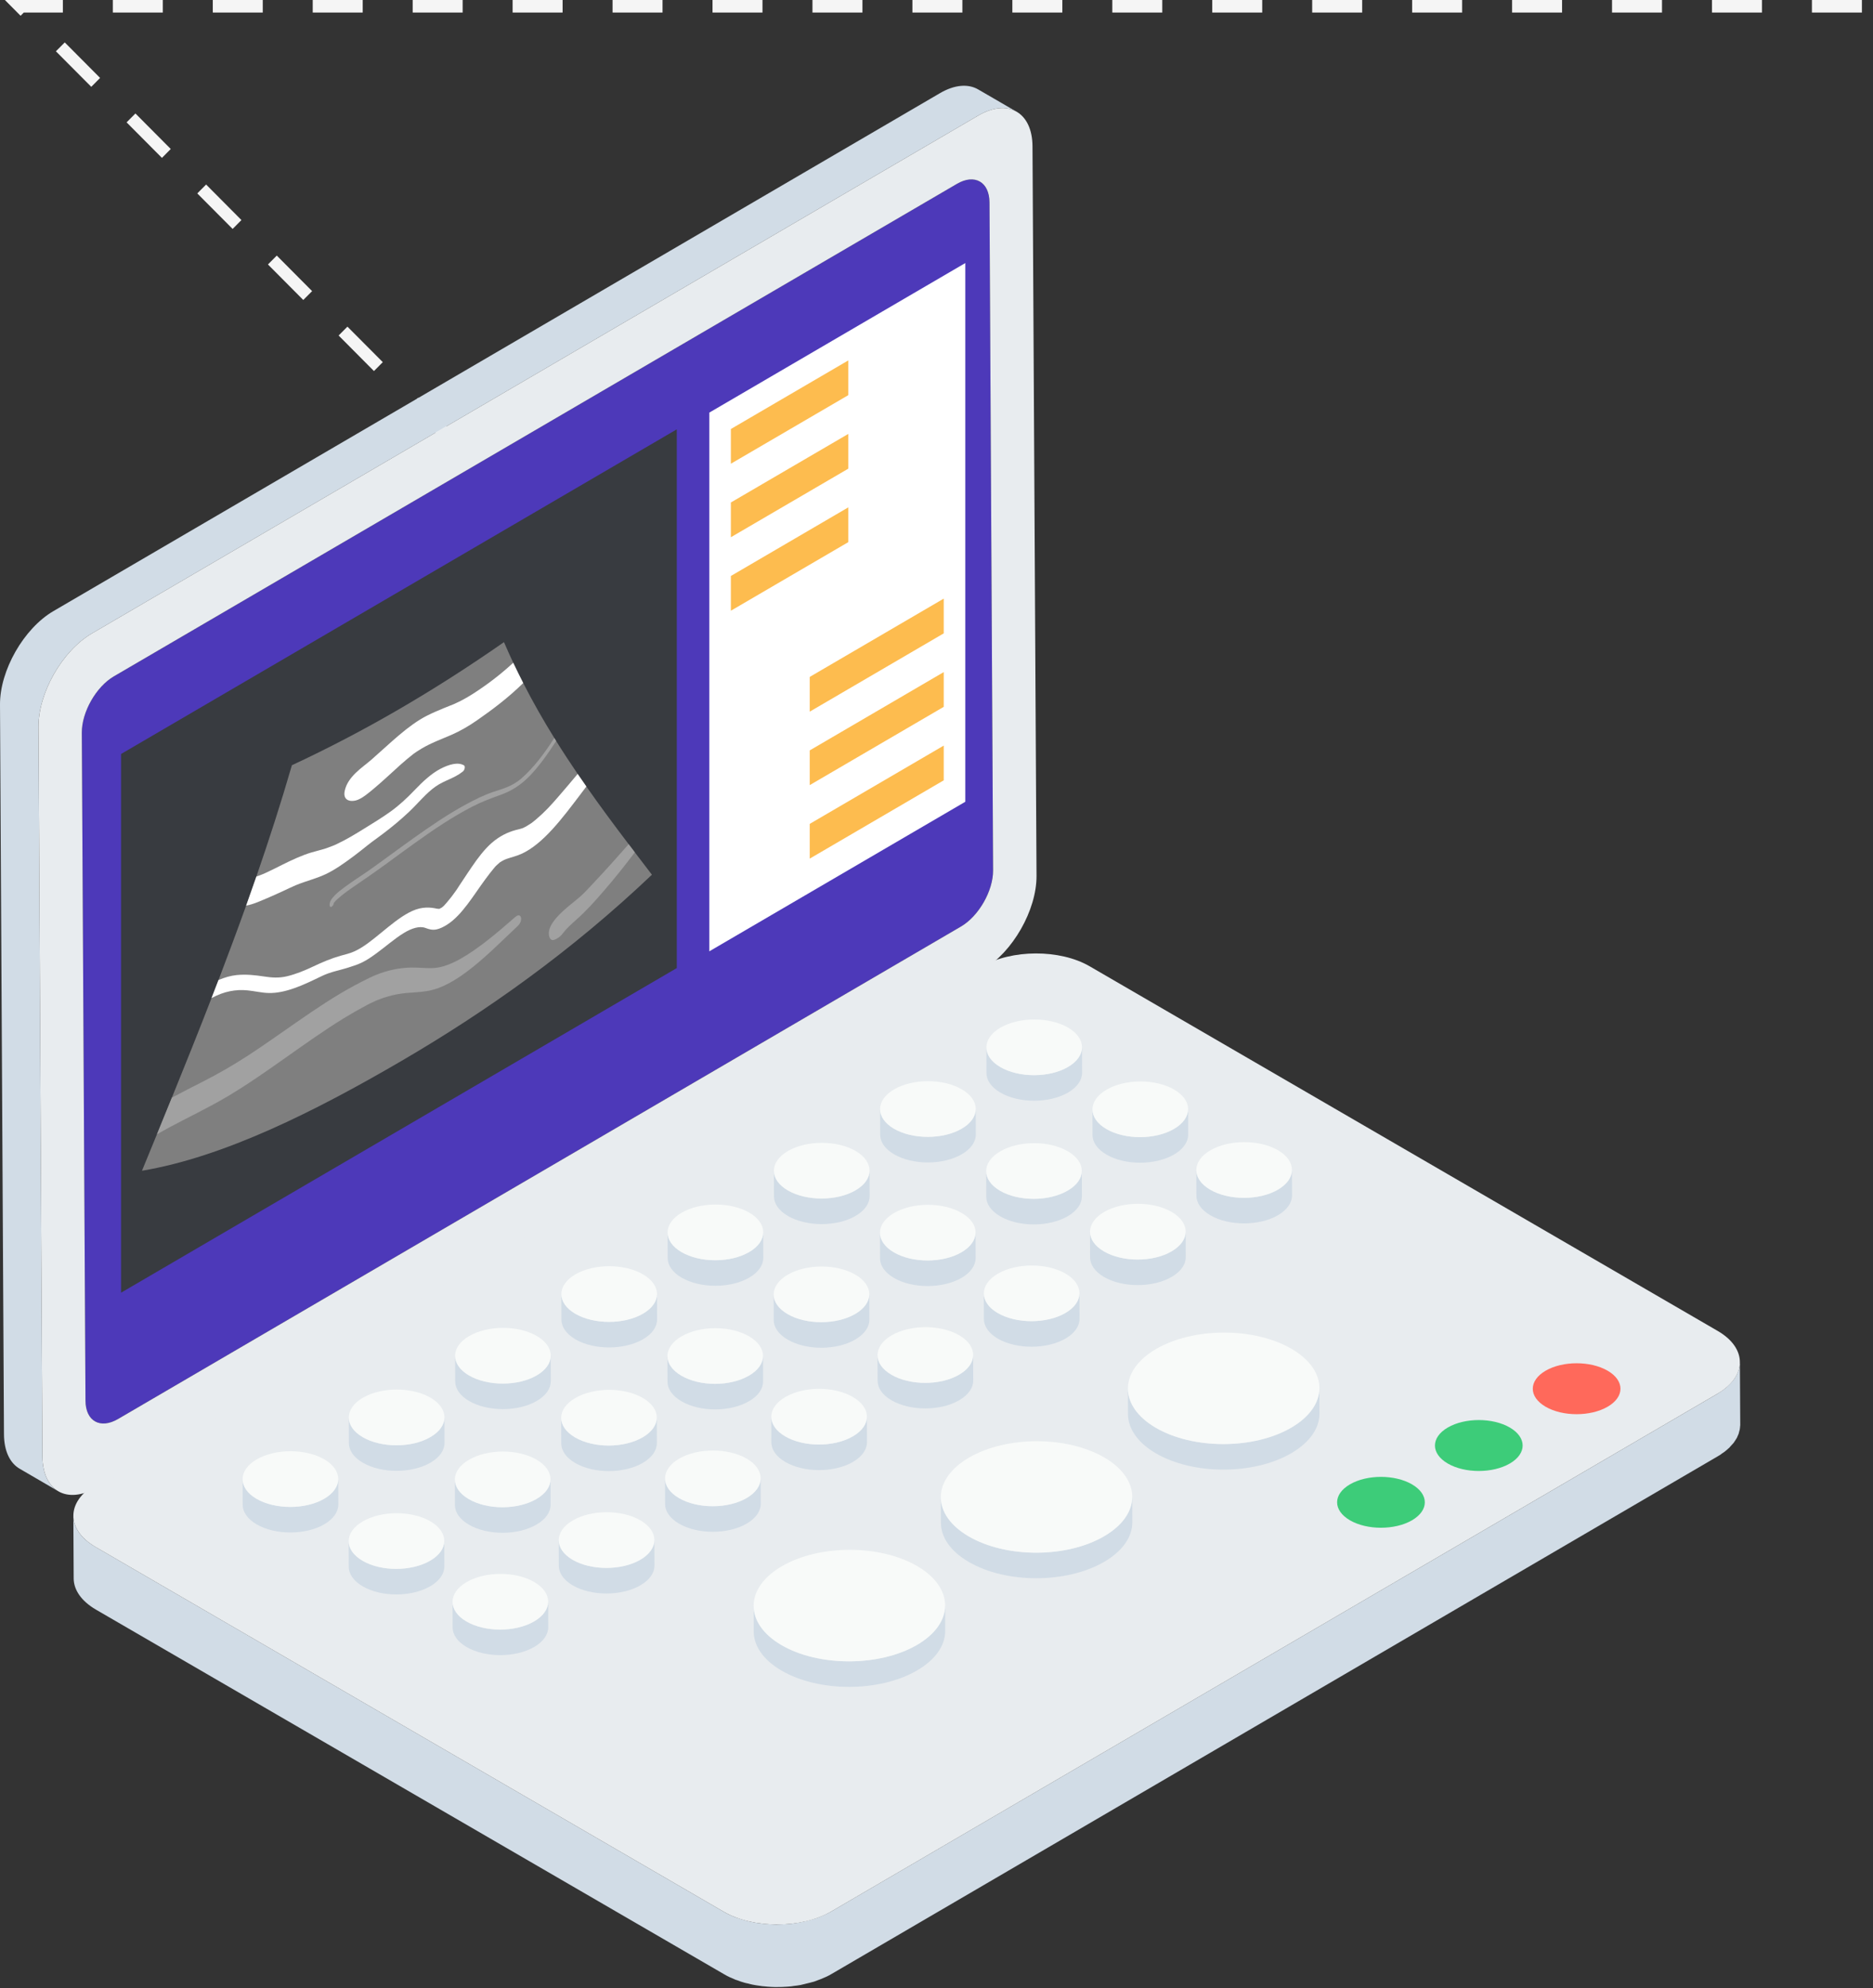 <?xml version="1.0" encoding="UTF-8"?>
<svg width="115px" height="122px" viewBox="0 0 115 122" version="1.1" xmlns="http://www.w3.org/2000/svg" xmlns:xlink="http://www.w3.org/1999/xlink">
    <rect x="0" y="0" width="115" height="122" fill="#333333" stroke="none"/>
    <!-- Generator: Sketch 52.4 (67378) - http://www.bohemiancoding.com/sketch -->
    <title>Group 22</title>
    <desc>Created with Sketch.</desc>
    <g id="Desktop-Website" stroke="none" stroke-width="1" fill="none" fill-rule="evenodd">
        <g id="Business-Solutions" transform="translate(-1267, -142)">
            <g id="Group-22" transform="translate(1267, 142)">
                <path d="M6.928,0.771 L9.996,0.771 L9.996,0 L6.928,0 L6.928,0.771 Z M13.065,0.771 L16.133,0.771 L16.133,0 L13.065,0 L13.065,0.771 Z M19.201,0.771 L22.27,0.771 L22.27,0 L19.201,0 L19.201,0.771 Z M25.338,0.771 L28.406,0.771 L28.406,0 L25.338,0 L25.338,0.771 Z M31.474,0.771 L34.543,0.771 L34.543,0 L31.474,0 L31.474,0.771 Z M37.611,0.771 L40.679,0.771 L40.679,0 L37.611,0 L37.611,0.771 Z M43.748,0.771 L46.816,0.771 L46.816,0 L43.748,0 L43.748,0.771 Z M49.884,0.771 L52.953,0.771 L52.953,0 L49.884,0 L49.884,0.771 Z M56.021,0.771 L59.089,0.771 L59.089,0 L56.021,0 L56.021,0.771 Z M62.157,0.771 L65.226,0.771 L65.226,0 L62.157,0 L62.157,0.771 Z M68.294,0.771 L71.362,0.771 L71.362,0 L68.294,0 L68.294,0.771 Z M74.431,0.771 L77.499,0.771 L77.499,0 L74.431,0 L74.431,0.771 Z M80.567,0.771 L83.636,0.771 L83.636,0 L80.567,0 L80.567,0.771 Z M86.704,0.771 L89.772,0.771 L89.772,0 L86.704,0 L86.704,0.771 Z M92.84,0.771 L95.909,0.771 L95.909,0 L92.84,0 L92.84,0.771 Z M98.977,0.771 L102.045,0.771 L102.045,0 L98.977,0 L98.977,0.771 Z M105.114,0.771 L108.182,0.771 L108.182,0 L105.114,0 L105.114,0.771 Z M111.25,0.771 L114.319,0.771 L114.319,0 L111.25,0 L111.25,0.771 Z M1.264,0.968 L0.301,-5.55111512e-17 L3.86,-5.55111512e-17 L3.86,0.771 L1.46,0.771 L1.264,0.968 Z M5.604,5.328 L3.433,3.148 L3.976,2.602 L6.146,4.782 L5.604,5.328 Z M9.943,9.689 L7.773,7.508 L8.315,6.963 L10.484,9.143 L9.943,9.689 Z M14.283,14.048 L12.113,11.869 L12.655,11.323 L14.824,13.504 L14.283,14.048 Z M18.621,18.408 L16.452,16.228 L16.994,15.684 L19.163,17.864 L18.621,18.408 Z M22.96,22.769 L20.791,20.588 L21.332,20.044 L23.503,22.223 L22.96,22.769 Z M27.3,27.129 L25.131,24.949 L25.674,24.403 L27.843,26.585 L27.3,27.129 Z M31.639,31.49 L29.469,29.31 L30.012,28.764 L32.182,30.944 L31.639,31.49 Z" id="Fill-41" fill="#F5F5F5"></path>
                <path d="M58.756,11.281 C59.844,10.646 60.744,11.161 60.755,12.417 L60.975,53.409 C60.981,54.669 60.094,56.218 59.005,56.855 L7.247,87.076 C6.155,87.714 5.256,87.209 5.248,85.954 L5.024,44.958 C5.018,43.696 5.899,42.142 6.996,41.502 L58.756,11.281 Z" id="Fill-1675" fill="#4D39B9"></path>
                <polygon id="Fill-1677" fill="#383B40" points="7.433 46.268 7.433 79.325 41.554 59.405 41.554 26.346"></polygon>
                <polygon id="Fill-1679" fill="#FFFFFF" points="43.551 25.319 43.551 58.377 59.268 49.2 59.268 16.142"></polygon>
                <polygon id="Fill-1681" fill="#FDBC4F" points="52.086 22.116 44.874 26.326 44.874 28.456 52.086 24.248"></polygon>
                <polygon id="Fill-1683" fill="#FDBC4F" points="52.086 26.626 44.874 30.835 44.874 32.967 52.086 28.758"></polygon>
                <polygon id="Fill-1685" fill="#FDBC4F" points="52.086 31.133 44.874 35.345 44.874 37.477 52.086 33.267"></polygon>
                <polygon id="Fill-1687" fill="#FFFFFF" points="49.716 37.027 49.716 39.159 57.944 34.356 57.944 32.224"></polygon>
                <polygon id="Fill-1689" fill="#FDBC4F" points="49.716 41.538 49.716 43.67 57.944 38.866 57.944 36.734"></polygon>
                <polygon id="Fill-1691" fill="#FDBC4F" points="49.716 46.048 49.716 48.178 57.944 43.375 57.944 41.243"></polygon>
                <polygon id="Fill-1693" fill="#FDBC4F" points="49.716 50.557 49.716 52.689 57.944 47.884 57.944 45.753"></polygon>
                <path d="M106.826,83.579 C106.826,83.628 106.824,83.673 106.813,83.724 C106.809,83.768 106.806,83.815 106.8,83.863 C106.798,83.906 106.781,83.944 106.774,83.99 C106.761,84.034 106.747,84.081 106.734,84.128 C106.723,84.166 106.701,84.2 106.685,84.237 C106.666,84.288 106.646,84.34 106.619,84.387 C106.606,84.424 106.579,84.456 106.559,84.491 C106.53,84.545 106.493,84.599 106.456,84.652 C106.433,84.687 106.404,84.72 106.378,84.749 C106.324,84.817 106.269,84.886 106.203,84.948 C106.172,84.979 106.14,85.013 106.105,85.042 C106.065,85.08 106.026,85.114 105.982,85.153 C105.937,85.188 105.891,85.227 105.841,85.264 C105.796,85.298 105.746,85.332 105.697,85.367 C105.62,85.416 105.545,85.47 105.462,85.52 L51.041,117.295 C50.835,117.415 50.61,117.517 50.383,117.608 C50.318,117.631 50.254,117.659 50.19,117.683 C50.038,117.736 49.887,117.782 49.729,117.822 C49.593,117.856 49.453,117.898 49.312,117.927 C49.116,117.967 48.913,118.004 48.715,118.032 C48.672,118.035 48.635,118.044 48.597,118.047 C48.335,118.073 48.074,118.09 47.805,118.093 C47.762,118.093 47.723,118.098 47.68,118.098 C47.427,118.093 47.167,118.078 46.916,118.053 C46.87,118.047 46.828,118.047 46.784,118.039 C46.537,118.012 46.288,117.972 46.047,117.915 C46.001,117.905 45.951,117.896 45.905,117.882 C45.673,117.825 45.447,117.757 45.234,117.677 C45.207,117.671 45.177,117.663 45.158,117.654 C44.906,117.558 44.664,117.443 44.438,117.313 L5.86,94.925 C4.958,94.401 4.509,93.713 4.504,93.023 C4.512,94.301 4.518,95.58 4.524,96.86 C4.527,97.552 4.981,98.239 5.88,98.767 L44.463,121.15 C44.679,121.278 44.915,121.386 45.159,121.483 C45.167,121.488 45.171,121.488 45.176,121.491 C45.204,121.5 45.231,121.508 45.253,121.513 C45.408,121.573 45.563,121.628 45.722,121.67 C45.79,121.691 45.859,121.701 45.926,121.716 C45.975,121.727 46.02,121.741 46.067,121.753 C46.118,121.765 46.162,121.776 46.208,121.786 C46.365,121.816 46.515,121.843 46.675,121.861 C46.718,121.869 46.764,121.873 46.81,121.881 C46.85,121.884 46.886,121.886 46.925,121.89 C46.992,121.9 47.058,121.906 47.124,121.91 C47.281,121.923 47.433,121.93 47.585,121.934 L47.703,121.934 C47.743,121.934 47.787,121.934 47.83,121.93 C47.907,121.93 47.985,121.934 48.06,121.926 C48.237,121.92 48.405,121.906 48.576,121.89 C48.591,121.886 48.603,121.886 48.622,121.884 C48.655,121.881 48.695,121.873 48.735,121.866 C48.878,121.85 49.022,121.833 49.162,121.807 C49.223,121.796 49.275,121.773 49.333,121.765 C49.473,121.733 49.608,121.701 49.743,121.664 C49.827,121.636 49.912,121.625 49.995,121.597 C50.07,121.573 50.14,121.543 50.217,121.513 C50.28,121.494 50.338,121.471 50.403,121.443 C50.63,121.354 50.855,121.254 51.059,121.13 L105.482,89.357 C105.534,89.323 105.585,89.297 105.637,89.263 C105.666,89.243 105.689,89.22 105.713,89.203 C105.77,89.17 105.819,89.135 105.865,89.101 C105.911,89.064 105.957,89.027 106.006,88.987 C106.045,88.95 106.086,88.917 106.123,88.883 C106.143,88.868 106.161,88.854 106.178,88.837 C106.197,88.82 106.207,88.8 106.224,88.78 C106.287,88.714 106.347,88.649 106.404,88.584 C106.416,88.566 106.436,88.544 106.45,88.532 C106.461,88.517 106.462,88.504 106.474,88.495 C106.517,88.435 106.55,88.386 106.583,88.328 C106.596,88.299 106.616,88.271 106.632,88.248 C106.635,88.241 106.639,88.233 106.646,88.227 C106.666,88.171 106.688,88.119 106.712,88.07 C106.724,88.04 106.74,88.012 106.751,87.983 C106.751,87.977 106.755,87.974 106.755,87.963 C106.772,87.914 106.784,87.863 106.793,87.814 C106.804,87.786 106.813,87.75 106.821,87.718 L106.821,87.698 C106.833,87.652 106.833,87.599 106.838,87.553 C106.841,87.519 106.849,87.484 106.849,87.45 L106.849,87.416 C106.841,86.138 106.833,84.858 106.826,83.579" id="Fill-1695" fill="#D1DCE6"></path>
                <path d="M105.477,81.679 L66.898,59.292 C65.082,58.239 62.11,58.248 60.295,59.308 L5.873,91.086 C4.052,92.148 4.05,93.87 5.86,94.926 L44.438,117.313 C46.25,118.364 49.217,118.359 51.041,117.296 L105.462,85.519 C107.277,84.457 107.282,82.73 105.477,81.679" id="Fill-1697" fill="#E8ECEF"></path>
                <path d="M62.067,6.652 C62.032,6.632 61.981,6.605 61.949,6.585 C61.635,6.402 61.322,6.22 61.006,6.037 C60.688,5.852 60.378,5.67 60.059,5.488 C59.455,5.135 58.62,5.184 57.706,5.721 L3.285,37.497 C1.461,38.559 -0.015,41.143 0,43.246 L0.244,88.012 C0.249,89.057 0.621,89.795 1.221,90.136 C2.007,90.596 2.795,91.053 3.582,91.51 C2.983,91.164 2.613,90.428 2.605,89.379 L2.363,44.615 C2.347,42.515 3.826,39.931 5.647,38.868 L60.065,7.089 C60.981,6.558 61.817,6.505 62.422,6.858 C62.302,6.789 62.187,6.721 62.067,6.652" id="Fill-1699" fill="#D1DCE6"></path>
                <path d="M60.975,53.41 L60.754,12.417 C60.745,11.161 59.844,10.646 58.757,11.281 L6.994,41.502 C5.899,42.141 5.017,43.696 5.023,44.959 L5.249,85.954 C5.256,87.209 6.155,87.714 7.248,87.076 L59.005,56.855 C60.094,56.218 60.981,54.668 60.975,53.41 Z M60.065,7.09 C61.882,6.031 63.384,6.875 63.394,8.981 L63.641,53.749 C63.651,55.848 62.173,58.438 60.354,59.5 L5.933,91.279 C4.11,92.341 2.621,91.485 2.605,89.379 L2.363,44.615 C2.348,42.515 3.826,39.932 5.647,38.868 L60.065,7.09 Z" id="Fill-1701" fill="#E8ECEF"></path>
                <path d="M8.717,71.842 C9.023,71.096 9.329,70.349 9.637,69.602 C9.944,68.853 10.249,68.104 10.553,67.355 C11.381,65.317 12.199,63.282 12.986,61.249 C13.129,60.88 13.273,60.509 13.416,60.14 C13.997,58.617 14.566,57.094 15.112,55.571 C15.326,54.979 15.533,54.384 15.74,53.79 C16.527,51.517 17.26,49.24 17.923,46.957 C22.286,44.928 26.583,42.444 30.943,39.404 C31.129,39.831 31.319,40.255 31.512,40.671 C31.713,41.094 31.914,41.507 32.125,41.914 C32.721,43.086 33.363,44.203 34.033,45.285 C34.07,45.349 34.108,45.41 34.147,45.47 C34.575,46.158 35.018,46.829 35.468,47.493 C35.645,47.75 35.822,48.006 36.001,48.262 C36.844,49.468 37.714,50.639 38.599,51.803 C38.725,51.968 38.85,52.136 38.978,52.303 C39.327,52.759 39.679,53.217 40.027,53.676 C35.066,58.387 29.862,62.063 24.649,65.104 C19.319,68.213 13.744,70.999 8.717,71.842" id="Fill-1703" fill="#7F7F7F"></path>
                <path d="M21.138,54.456 C21.626,54.091 22.117,53.781 22.608,53.445 C22.635,53.425 22.66,53.406 22.663,53.405 L22.663,53.406 L22.665,53.405 C22.77,53.323 22.881,53.25 22.987,53.175 C23.243,52.991 23.496,52.805 23.752,52.62 C24.294,52.227 24.831,51.832 25.372,51.447 C26.428,50.694 27.493,49.97 28.554,49.392 C29.125,49.082 29.705,48.791 30.265,48.601 C30.832,48.413 31.454,48.262 32.031,47.752 C32.795,47.081 33.442,46.21 34.033,45.287 C34.071,45.35 34.108,45.41 34.146,45.47 C33.945,45.788 33.735,46.099 33.519,46.398 C33.126,46.945 32.693,47.483 32.227,47.896 C31.73,48.337 31.25,48.587 30.751,48.771 C30.159,48.982 29.579,49.198 28.975,49.509 C28.39,49.811 27.801,50.159 27.215,50.537 C26.03,51.302 24.857,52.176 23.682,53.033 C23.047,53.499 22.415,53.93 21.776,54.368 C21.477,54.573 21.175,54.783 20.885,55.029 C20.781,55.12 20.663,55.213 20.567,55.324 C20.547,55.347 20.491,55.415 20.491,55.415 C20.491,55.416 20.489,55.419 20.489,55.419 C20.498,55.567 20.288,55.746 20.25,55.604 C20.135,55.183 20.851,54.67 21.138,54.456" id="Fill-1705" fill="#A1A1A1"></path>
                <path d="M21.164,48.536 C21.349,47.647 22.25,47.098 22.802,46.619 C23.934,45.632 25.046,44.505 26.231,43.909 C26.565,43.742 26.895,43.602 27.223,43.466 C27.355,43.414 27.483,43.363 27.612,43.309 C27.674,43.286 27.739,43.26 27.803,43.233 C27.819,43.229 27.877,43.203 27.911,43.189 C28.411,42.967 28.897,42.68 29.4,42.338 C29.534,42.245 29.667,42.154 29.801,42.059 C29.861,42.017 29.919,41.974 29.977,41.932 C29.994,41.922 30.045,41.883 30.075,41.86 C30.295,41.696 30.513,41.528 30.729,41.351 C30.994,41.134 31.255,40.91 31.513,40.671 C31.714,41.094 31.915,41.507 32.125,41.914 C31.214,42.808 30.244,43.539 29.288,44.202 C28.761,44.568 28.25,44.861 27.725,45.09 C27.424,45.219 27.127,45.342 26.825,45.469 C26.82,45.472 26.713,45.515 26.693,45.527 C26.627,45.557 26.562,45.586 26.498,45.615 C26.364,45.678 26.231,45.743 26.1,45.814 C25.942,45.902 25.786,45.991 25.628,46.096 C25.559,46.139 25.49,46.187 25.422,46.236 C25.419,46.238 25.415,46.241 25.413,46.244 C25.402,46.252 25.392,46.258 25.376,46.27 C25.114,46.474 24.856,46.694 24.6,46.919 C24.054,47.407 23.517,47.921 22.969,48.379 C22.615,48.675 22.198,49.033 21.84,49.121 C21.486,49.209 21.045,49.11 21.164,48.536" id="Fill-1707" fill="#FFFFFF"></path>
                <path d="M16.554,55.05 C16.83,54.933 17.104,54.804 17.38,54.679 C17.519,54.616 17.655,54.553 17.793,54.486 C17.862,54.454 17.93,54.425 17.999,54.392 C18.019,54.383 18.183,54.312 18.194,54.307 C18.797,54.059 19.37,53.933 19.979,53.651 C20.55,53.384 21.131,52.974 21.699,52.55 C21.989,52.333 22.278,52.104 22.566,51.872 C22.868,51.63 23.18,51.417 23.488,51.183 C24.039,50.768 24.594,50.312 25.125,49.809 C25.668,49.296 26.174,48.658 26.75,48.261 C27.311,47.871 27.854,47.785 28.411,47.35 C28.545,47.247 28.575,47.016 28.488,46.966 C28.113,46.743 27.552,46.912 27.03,47.184 C26.489,47.47 25.963,47.953 25.464,48.477 C24.996,48.97 24.491,49.433 23.988,49.795 C23.448,50.181 22.903,50.514 22.359,50.848 C21.808,51.192 21.253,51.525 20.7,51.785 C20.647,51.81 20.595,51.833 20.542,51.858 C20.547,51.858 20.549,51.856 20.549,51.856 C20.542,51.858 20.424,51.906 20.421,51.907 C20.288,51.958 20.157,52.007 20.025,52.055 C19.725,52.155 19.433,52.217 19.137,52.306 C18.542,52.482 17.922,52.77 17.308,53.077 C17.034,53.216 16.761,53.353 16.483,53.484 C16.414,53.518 16.346,53.547 16.277,53.58 C16.276,53.581 16.156,53.632 16.144,53.638 C16.009,53.692 15.875,53.745 15.74,53.791 C15.533,54.383 15.325,54.978 15.113,55.572 C15.566,55.494 16.078,55.252 16.554,55.05" id="Fill-1709" fill="#FFFFFF"></path>
                <path d="M12.986,61.248 C13.129,60.88 13.273,60.51 13.414,60.14 C13.793,59.978 14.169,59.872 14.521,59.835 C15.117,59.775 15.667,59.839 16.211,59.921 C16.673,59.992 17.127,60.031 17.653,59.901 C18.166,59.775 18.693,59.563 19.223,59.312 C19.804,59.036 20.36,58.803 20.926,58.645 C21.2,58.566 21.486,58.507 21.769,58.376 C22.042,58.252 22.309,58.082 22.581,57.885 C23.687,57.078 24.842,55.857 25.947,55.713 C26.212,55.677 26.459,55.688 26.696,55.734 C26.781,55.753 26.87,55.774 26.966,55.773 C26.987,55.763 27.018,55.753 27.056,55.736 C26.961,55.774 27.088,55.713 27.111,55.7 C27.127,55.691 27.144,55.68 27.157,55.668 C27.165,55.665 27.173,55.657 27.182,55.648 C27.209,55.625 27.237,55.602 27.262,55.575 C27.28,55.555 27.331,55.5 27.34,55.487 C27.384,55.437 27.427,55.389 27.469,55.34 C27.653,55.125 27.825,54.9 27.989,54.664 C28.009,54.635 28.029,54.606 28.047,54.581 C28.052,54.57 28.059,54.563 28.067,54.55 C28.107,54.49 28.148,54.425 28.188,54.364 C28.268,54.242 28.349,54.122 28.429,54.001 C28.61,53.729 28.788,53.456 28.974,53.187 C29.337,52.654 29.753,52.104 30.207,51.711 C30.689,51.297 31.172,51.071 31.646,50.94 C31.786,50.901 31.922,50.877 32.064,50.826 C32.088,50.816 32.105,50.81 32.116,50.809 C32.12,50.807 32.125,50.806 32.13,50.801 C32.189,50.775 32.251,50.742 32.311,50.709 C32.413,50.65 32.516,50.585 32.622,50.514 C32.637,50.5 32.731,50.433 32.739,50.425 C32.801,50.374 32.861,50.328 32.921,50.275 C33.473,49.805 33.805,49.438 34.302,48.865 C34.693,48.413 35.081,47.955 35.468,47.493 C35.646,47.75 35.822,48.006 36.002,48.262 C35.876,48.432 35.752,48.598 35.623,48.766 C34.547,50.183 33.346,51.802 32.007,52.4 C31.706,52.537 31.424,52.595 31.128,52.699 C31.092,52.713 31.056,52.725 31.02,52.74 C30.999,52.747 30.974,52.759 30.962,52.765 C30.872,52.81 30.783,52.859 30.692,52.919 C30.689,52.922 30.684,52.925 30.68,52.928 C30.674,52.932 30.666,52.941 30.657,52.95 C30.611,52.986 30.569,53.024 30.526,53.066 C30.499,53.09 30.47,53.118 30.445,53.141 C30.419,53.17 30.387,53.207 30.373,53.22 C30.173,53.456 29.982,53.709 29.795,53.961 C29.075,54.933 28.375,56.149 27.464,56.733 C27.24,56.875 27.018,56.987 26.804,57.032 C26.536,57.088 26.332,57.021 26.117,56.941 C25.757,56.807 25.272,56.964 24.805,57.246 C24.235,57.593 23.682,58.084 23.119,58.495 C22.831,58.705 22.538,58.91 22.243,59.053 C21.957,59.195 21.683,59.278 21.403,59.368 C20.855,59.546 20.309,59.627 19.749,59.9 C19.195,60.166 18.64,60.438 18.094,60.63 C17.546,60.826 17.006,60.946 16.507,60.935 C16.049,60.925 15.627,60.812 15.179,60.771 C14.49,60.707 13.77,60.821 12.986,61.248" id="Fill-1711" fill="#FFFFFF"></path>
                <path d="M9.637,69.602 C9.943,68.853 10.249,68.104 10.554,67.355 C11.183,67.017 11.812,66.703 12.443,66.38 C13.408,65.889 14.368,65.338 15.333,64.705 C16.287,64.077 17.243,63.4 18.196,62.738 C19.38,61.914 20.567,61.117 21.756,60.481 C22.368,60.154 22.978,59.832 23.576,59.648 C24.156,59.469 24.72,59.383 25.257,59.374 C25.744,59.366 26.205,59.434 26.702,59.397 C26.765,59.392 26.945,59.366 27.055,59.34 C27.181,59.309 27.312,59.272 27.44,59.224 C27.695,59.133 27.951,59.016 28.209,58.874 C29.383,58.219 30.513,57.25 31.645,56.264 C32.003,55.953 32.144,56.483 31.796,56.813 C30.007,58.504 28.091,60.518 26.221,60.815 C25.794,60.885 25.386,60.898 24.969,60.934 L24.967,60.934 C24.952,60.935 24.852,60.945 24.848,60.946 C24.806,60.951 24.762,60.955 24.72,60.962 C24.614,60.974 24.507,60.991 24.401,61.009 C24.185,61.051 23.97,61.099 23.749,61.167 C23.545,61.228 23.338,61.299 23.131,61.387 C23.116,61.395 23.004,61.444 22.997,61.447 C22.953,61.467 22.909,61.486 22.864,61.509 C22.752,61.561 22.638,61.614 22.523,61.677 C22.059,61.925 21.585,62.193 21.118,62.479 C18.725,63.948 16.361,65.864 13.964,67.284 C12.76,67.999 11.556,68.557 10.351,69.206 C10.114,69.336 9.873,69.467 9.637,69.602" id="Fill-1713" fill="#A1A1A1"></path>
                <path d="M35.028,55.511 C35.246,55.331 35.468,55.158 35.684,54.966 C35.965,54.708 36.241,54.398 36.511,54.11 C37.214,53.361 37.91,52.59 38.598,51.804 C38.724,51.969 38.849,52.137 38.977,52.303 C38.343,53.15 37.685,53.967 36.996,54.759 C36.485,55.346 35.993,55.894 35.444,56.382 C35.226,56.578 35.005,56.774 34.795,56.994 C34.779,57.013 34.693,57.105 34.681,57.121 C34.632,57.178 34.586,57.235 34.541,57.295 C34.388,57.495 34.204,57.608 34.037,57.669 C33.822,57.748 33.727,57.56 33.702,57.355 C33.621,56.669 34.58,55.883 35.028,55.511" id="Fill-1715" fill="#A1A1A1"></path>
                <path d="M86.693,91.085 C85.641,90.475 83.938,90.475 82.887,91.085 C81.834,91.695 81.834,92.682 82.887,93.293 C83.936,93.901 85.641,93.901 86.693,93.293 C87.745,92.682 87.745,91.695 86.693,91.085" id="Fill-1717" fill="#3DCC79"></path>
                <path d="M92.699,87.598 C91.647,86.988 89.944,86.988 88.893,87.598 C87.841,88.209 87.841,89.199 88.893,89.809 C89.944,90.418 91.647,90.418 92.699,89.809 C93.752,89.199 93.752,88.209 92.699,87.598" id="Fill-1719" fill="#3DCC79"></path>
                <path d="M98.707,84.113 C97.653,83.503 95.95,83.503 94.899,84.113 C93.848,84.725 93.848,85.714 94.899,86.324 C95.95,86.933 97.653,86.933 98.705,86.324 C99.758,85.714 99.758,84.724 98.707,84.113" id="Fill-1721" fill="#FF695B"></path>
                <path d="M60.565,64.276 L60.568,65.847 C60.569,66.28 60.851,66.715 61.421,67.046 C62.56,67.712 64.426,67.712 65.575,67.046 C66.152,66.71 66.439,66.269 66.439,65.828 L66.434,64.261 C66.437,64.7 66.149,65.142 65.569,65.477 C64.42,66.144 62.557,66.144 61.416,65.477 C60.848,65.147 60.565,64.711 60.565,64.276" id="Fill-1724" fill="#D1DCE6"></path>
                <path d="M61.427,63.06 C60.281,63.727 60.275,64.812 61.415,65.477 C62.557,66.144 64.419,66.144 65.568,65.477 C66.717,64.812 66.723,63.727 65.582,63.06 C64.442,62.394 62.578,62.394 61.427,63.06" id="Fill-1727" fill="#F8FAF9"></path>
                <path d="M54.037,68.065 L54.041,69.633 C54.043,70.066 54.325,70.499 54.893,70.832 C56.034,71.5 57.898,71.5 59.049,70.832 C59.627,70.495 59.917,70.055 59.914,69.614 L59.91,68.047 C59.913,68.484 59.624,68.927 59.043,69.264 C57.894,69.93 56.031,69.93 54.89,69.264 C54.324,68.933 54.038,68.498 54.037,68.065" id="Fill-1729" fill="#D1DCE6"></path>
                <path d="M54.901,66.847 C53.752,67.513 53.748,68.599 54.889,69.264 C56.03,69.93 57.893,69.93 59.042,69.264 C60.199,68.594 60.197,67.513 59.056,66.847 C57.914,66.18 56.058,66.175 54.901,66.847" id="Fill-1732" fill="#F8FAF9"></path>
                <path d="M47.517,71.845 L47.521,73.415 C47.521,73.849 47.805,74.283 48.374,74.616 C49.514,75.282 51.378,75.282 52.529,74.616 C53.106,74.28 53.393,73.839 53.393,73.398 L53.388,71.83 C53.389,72.269 53.101,72.712 52.523,73.046 C51.374,73.712 49.511,73.712 48.368,73.045 C47.801,72.715 47.517,72.282 47.517,71.845" id="Fill-1734" fill="#D1DCE6"></path>
                <path d="M48.381,70.63 C47.234,71.295 47.228,72.382 48.367,73.045 C49.51,73.712 51.373,73.712 52.522,73.046 C53.671,72.382 53.679,71.295 52.536,70.63 C51.396,69.963 49.53,69.963 48.381,70.63" id="Fill-1737" fill="#F8FAF9"></path>
                <path d="M40.991,75.633 L40.995,77.201 C40.997,77.636 41.277,78.069 41.847,78.4 C42.988,79.068 44.852,79.068 46.001,78.4 C46.578,78.066 46.868,77.625 46.865,77.184 L46.86,75.616 C46.862,76.057 46.575,76.499 45.997,76.832 C44.846,77.501 42.983,77.501 41.842,76.832 C41.276,76.501 40.991,76.068 40.991,75.633" id="Fill-1739" fill="#D1DCE6"></path>
                <path d="M41.855,74.415 C40.708,75.081 40.701,76.168 41.841,76.832 C42.983,77.501 44.845,77.501 45.996,76.832 C47.145,76.168 47.151,75.081 46.01,74.415 C44.87,73.749 43.004,73.749 41.855,74.415" id="Fill-1742" fill="#F8FAF9"></path>
                <path d="M34.466,79.415 L34.471,80.984 C34.472,81.419 34.758,81.852 35.327,82.185 C36.467,82.851 38.326,82.852 39.481,82.183 C40.058,81.849 40.345,81.41 40.342,80.972 L40.339,79.402 C40.339,79.842 40.053,80.281 39.477,80.614 C38.321,81.286 36.463,81.282 35.322,80.617 C34.753,80.284 34.468,79.851 34.466,79.415" id="Fill-1744" fill="#D1DCE6"></path>
                <path d="M35.335,78.197 C34.18,78.869 34.18,79.951 35.321,80.617 C36.463,81.282 38.32,81.286 39.476,80.614 C40.625,79.95 40.625,78.869 39.483,78.202 C38.342,77.534 36.484,77.531 35.335,78.197" id="Fill-1747" fill="#F8FAF9"></path>
                <path d="M27.943,83.203 L27.948,84.77 C27.949,85.205 28.231,85.64 28.801,85.97 C29.942,86.637 31.806,86.637 32.952,85.97 C33.532,85.635 33.82,85.193 33.819,84.752 L33.814,83.186 C33.817,83.625 33.527,84.069 32.95,84.402 C31.8,85.069 29.937,85.069 28.794,84.402 C28.228,84.07 27.944,83.637 27.943,83.203" id="Fill-1749" fill="#D1DCE6"></path>
                <path d="M28.807,81.985 C27.658,82.652 27.654,83.736 28.793,84.402 C29.936,85.069 31.799,85.069 32.95,84.402 C34.099,83.736 34.105,82.652 32.963,81.985 C31.822,81.317 29.958,81.317 28.807,81.985" id="Fill-1752" fill="#F8FAF9"></path>
                <path d="M21.417,86.989 L21.421,88.556 C21.423,88.993 21.705,89.426 22.274,89.756 C23.414,90.423 25.278,90.423 26.429,89.756 C27.007,89.42 27.296,88.979 27.294,88.541 L27.291,86.972 C27.291,87.411 27.004,87.854 26.423,88.188 C25.274,88.856 23.41,88.856 22.268,88.188 C21.702,87.857 21.418,87.423 21.417,86.989" id="Fill-1754" fill="#D1DCE6"></path>
                <path d="M22.281,85.771 C21.134,86.438 21.126,87.522 22.267,88.188 C23.409,88.856 25.273,88.856 26.422,88.188 C27.577,87.519 27.577,86.438 26.436,85.771 C25.296,85.103 23.436,85.1 22.281,85.771" id="Fill-1757" fill="#F8FAF9"></path>
                <path d="M14.897,90.772 L14.901,92.34 C14.903,92.773 15.185,93.209 15.754,93.539 C16.894,94.207 18.76,94.207 19.907,93.539 C20.486,93.203 20.773,92.762 20.773,92.321 L20.768,90.753 C20.769,91.194 20.479,91.637 19.903,91.971 C18.754,92.639 16.89,92.639 15.748,91.971 C15.182,91.64 14.898,91.205 14.897,90.772" id="Fill-1759" fill="#D1DCE6"></path>
                <path d="M15.761,89.554 C14.612,90.222 14.607,91.305 15.747,91.971 C16.889,92.639 18.753,92.639 19.902,91.971 C21.051,91.305 21.057,90.222 19.916,89.554 C18.776,88.887 16.912,88.887 15.761,89.554" id="Fill-1762" fill="#F8FAF9"></path>
                <path d="M67.076,68.082 L67.079,69.651 C67.08,70.084 67.364,70.517 67.935,70.85 C69.076,71.518 70.934,71.513 72.083,70.847 C72.662,70.51 72.952,70.067 72.952,69.628 L72.947,68.059 C72.947,68.5 72.657,68.944 72.077,69.278 C70.928,69.946 69.072,69.949 67.93,69.281 C67.361,68.95 67.077,68.515 67.076,68.082" id="Fill-1764" fill="#D1DCE6"></path>
                <path d="M67.943,66.865 C66.796,67.531 66.782,68.612 67.929,69.281 C69.071,69.948 70.927,69.945 72.076,69.278 C73.227,68.612 73.239,67.531 72.098,66.865 C70.95,66.193 69.091,66.198 67.943,66.865" id="Fill-1767" fill="#F8FAF9"></path>
                <path d="M60.55,71.869 L60.553,73.437 C60.556,73.87 60.838,74.304 61.409,74.637 C62.55,75.304 64.406,75.301 65.557,74.634 C66.139,74.296 66.428,73.855 66.427,73.414 L66.422,71.845 C66.424,72.287 66.134,72.728 65.551,73.063 C64.403,73.732 62.546,73.736 61.403,73.069 C60.833,72.736 60.55,72.303 60.55,71.869" id="Fill-1769" fill="#D1DCE6"></path>
                <path d="M61.417,70.65 C60.268,71.319 60.256,72.4 61.402,73.069 C62.545,73.736 64.402,73.732 65.55,73.063 C66.707,72.395 66.713,71.319 65.57,70.652 C64.424,69.981 62.572,69.981 61.417,70.65" id="Fill-1772" fill="#F8FAF9"></path>
                <path d="M54.029,75.65 L54.033,77.219 C54.034,77.652 54.318,78.087 54.889,78.42 C56.03,79.086 57.888,79.081 59.035,78.417 C59.617,78.078 59.905,77.638 59.904,77.197 L59.899,75.628 C59.901,76.069 59.611,76.511 59.031,76.847 C57.883,77.513 56.025,77.516 54.884,76.849 C54.315,76.517 54.031,76.083 54.029,75.65" id="Fill-1774" fill="#D1DCE6"></path>
                <path d="M54.895,74.435 C53.748,75.099 53.736,76.18 54.883,76.849 C56.024,77.516 57.882,77.513 59.03,76.847 C60.179,76.18 60.193,75.099 59.05,74.435 C57.904,73.763 56.044,73.766 54.895,74.435" id="Fill-1777" fill="#F8FAF9"></path>
                <path d="M47.502,79.436 L47.506,81.005 C47.506,81.438 47.792,81.875 48.362,82.205 C49.504,82.872 51.36,82.869 52.511,82.201 C53.088,81.865 53.379,81.425 53.378,80.984 L53.373,79.414 C53.373,79.855 53.086,80.298 52.505,80.632 C51.356,81.3 49.498,81.303 48.356,80.637 C47.789,80.304 47.503,79.871 47.502,79.436" id="Fill-1779" fill="#D1DCE6"></path>
                <path d="M48.369,78.219 C47.222,78.885 47.208,79.969 48.355,80.637 C49.497,81.303 51.355,81.299 52.504,80.632 C53.653,79.969 53.665,78.885 52.524,78.221 C51.376,77.55 49.518,77.552 48.369,78.219" id="Fill-1782" fill="#F8FAF9"></path>
                <path d="M40.979,83.219 L40.983,84.788 C40.985,85.222 41.269,85.655 41.841,85.988 C42.982,86.655 44.832,86.655 45.989,85.985 C46.568,85.65 46.854,85.209 46.854,84.77 L46.85,83.202 C46.851,83.64 46.563,84.082 45.985,84.415 C44.829,85.086 42.978,85.086 41.836,84.418 C41.266,84.087 40.98,83.654 40.979,83.219" id="Fill-1784" fill="#D1DCE6"></path>
                <path d="M41.849,82.001 C40.694,82.673 40.688,83.751 41.835,84.418 C42.977,85.086 44.828,85.086 45.984,84.415 C47.133,83.749 47.139,82.673 45.997,82.006 C44.85,81.335 42.998,81.335 41.849,82.001" id="Fill-1787" fill="#F8FAF9"></path>
                <path d="M34.456,87.007 L34.46,88.575 C34.462,89.008 34.744,89.441 35.315,89.774 C36.456,90.441 38.312,90.438 39.463,89.771 C40.043,89.435 40.333,88.992 40.331,88.551 L40.325,86.982 C40.327,87.425 40.038,87.867 39.457,88.201 C38.309,88.869 36.452,88.874 35.31,88.206 C34.741,87.873 34.457,87.44 34.456,87.007" id="Fill-1789" fill="#D1DCE6"></path>
                <path d="M35.323,85.789 C34.174,86.456 34.163,87.536 35.309,88.206 C36.451,88.874 38.308,88.869 39.456,88.201 C40.605,87.536 40.619,86.456 39.476,85.789 C38.33,85.118 36.472,85.121 35.323,85.789" id="Fill-1792" fill="#F8FAF9"></path>
                <path d="M27.929,90.793 L27.933,92.361 C27.934,92.796 28.218,93.229 28.789,93.56 C29.928,94.228 31.786,94.225 32.937,93.557 C33.518,93.219 33.807,92.779 33.805,92.339 L33.801,90.771 C33.804,91.211 33.512,91.652 32.931,91.989 C31.782,92.655 29.925,92.66 28.782,91.992 C28.215,91.659 27.929,91.226 27.929,90.793" id="Fill-1794" fill="#D1DCE6"></path>
                <path d="M28.797,89.575 C27.648,90.243 27.636,91.323 28.782,91.992 C29.924,92.66 31.781,92.655 32.93,91.989 C34.085,91.319 34.091,90.243 32.95,89.575 C31.804,88.904 29.952,88.904 28.797,89.575" id="Fill-1797" fill="#F8FAF9"></path>
                <path d="M21.408,94.576 L21.412,96.144 C21.414,96.577 21.698,97.01 22.268,97.343 C23.408,98.011 25.266,98.008 26.415,97.34 C26.995,97.004 27.285,96.562 27.284,96.121 L27.279,94.552 C27.281,94.994 26.991,95.436 26.411,95.771 C25.262,96.438 23.405,96.443 22.262,95.776 C21.693,95.443 21.409,95.009 21.408,94.576" id="Fill-1799" fill="#D1DCE6"></path>
                <path d="M22.275,93.358 C21.128,94.026 21.115,95.106 22.261,95.775 C23.404,96.443 25.261,96.438 26.41,95.771 C27.559,95.106 27.571,94.026 26.43,93.358 C25.282,92.688 23.426,92.691 22.275,93.358" id="Fill-1802" fill="#F8FAF9"></path>
                <path d="M73.452,71.803 L73.458,73.374 C73.458,73.807 73.742,74.24 74.31,74.573 C75.451,75.239 77.315,75.239 78.463,74.573 C79.042,74.236 79.331,73.796 79.329,73.356 L79.323,71.786 C79.325,72.227 79.038,72.67 78.459,73.004 C77.31,73.672 75.446,73.672 74.305,73.004 C73.739,72.671 73.454,72.238 73.452,71.803" id="Fill-1804" fill="#D1DCE6"></path>
                <path d="M74.318,70.587 C73.169,71.254 73.163,72.338 74.304,73.004 C75.446,73.672 77.31,73.672 78.459,73.004 C79.606,72.338 79.614,71.254 78.474,70.587 C77.331,69.919 75.466,69.919 74.318,70.587" id="Fill-1807" fill="#F8FAF9"></path>
                <path d="M66.926,75.589 L66.93,77.16 C66.932,77.594 67.214,78.027 67.782,78.36 C68.925,79.026 70.787,79.026 71.936,78.358 C72.518,78.022 72.805,77.583 72.805,77.142 L72.8,75.572 C72.8,76.012 72.513,76.454 71.932,76.79 C70.784,77.458 68.919,77.458 67.777,76.79 C67.213,76.459 66.927,76.024 66.926,75.589" id="Fill-1809" fill="#D1DCE6"></path>
                <path d="M67.792,74.371 C66.643,75.04 66.637,76.126 67.777,76.79 C68.918,77.458 70.783,77.458 71.931,76.79 C73.086,76.121 73.086,75.04 71.946,74.373 C70.805,73.707 68.947,73.702 67.792,74.371" id="Fill-1812" fill="#F8FAF9"></path>
                <path d="M60.404,79.373 L60.41,80.942 C60.412,81.377 60.696,81.81 61.262,82.143 C62.405,82.807 64.267,82.807 65.416,82.143 C65.995,81.807 66.283,81.366 66.283,80.925 L66.277,79.356 C66.278,79.797 65.99,80.239 65.412,80.572 C64.264,81.24 62.399,81.24 61.259,80.572 C60.691,80.241 60.406,79.807 60.404,79.373" id="Fill-1814" fill="#D1DCE6"></path>
                <path d="M61.272,78.156 C60.123,78.824 60.117,79.907 61.258,80.572 C62.398,81.239 64.263,81.239 65.411,80.572 C66.56,79.907 66.566,78.824 65.426,78.155 C64.283,77.49 62.419,77.49 61.272,78.156" id="Fill-1817" fill="#F8FAF9"></path>
                <path d="M53.878,83.159 L53.884,84.728 C53.884,85.163 54.166,85.596 54.736,85.927 C55.879,86.595 57.741,86.595 58.89,85.927 C59.469,85.593 59.757,85.152 59.755,84.711 L59.751,83.143 C59.752,83.584 59.464,84.025 58.886,84.358 C57.738,85.026 55.872,85.026 54.731,84.358 C54.165,84.028 53.88,83.595 53.878,83.159" id="Fill-1819" fill="#D1DCE6"></path>
                <path d="M54.746,81.941 C53.597,82.608 53.59,83.694 54.73,84.358 C55.872,85.026 57.737,85.026 58.885,84.358 C60.034,83.694 60.04,82.608 58.899,81.941 C57.759,81.275 55.893,81.275 54.746,81.941" id="Fill-1822" fill="#F8FAF9"></path>
                <path d="M47.357,86.942 L47.36,88.511 C47.363,88.946 47.647,89.379 48.214,89.711 C49.357,90.378 51.213,90.38 52.37,89.711 C52.945,89.376 53.232,88.937 53.232,88.497 L53.226,86.93 C53.229,87.369 52.941,87.808 52.364,88.141 C51.21,88.812 49.352,88.809 48.211,88.141 C47.643,87.811 47.358,87.377 47.357,86.942" id="Fill-1824" fill="#D1DCE6"></path>
                <path d="M48.224,85.724 C47.07,86.395 47.07,87.478 48.21,88.141 C49.352,88.809 51.209,88.812 52.363,88.141 C53.514,87.475 53.514,86.395 52.372,85.729 C51.231,85.061 49.373,85.057 48.224,85.724" id="Fill-1827" fill="#F8FAF9"></path>
                <path d="M40.832,90.728 L40.836,92.298 C40.838,92.731 41.122,93.166 41.689,93.497 C42.831,94.164 44.695,94.164 45.844,93.497 C46.421,93.161 46.709,92.72 46.709,92.279 L46.705,90.711 C46.705,91.151 46.416,91.593 45.839,91.928 C44.69,92.595 42.826,92.595 41.686,91.928 C41.119,91.598 40.833,91.163 40.832,90.728" id="Fill-1829" fill="#D1DCE6"></path>
                <path d="M41.696,89.51 C40.55,90.178 40.543,91.263 41.686,91.928 C42.825,92.595 44.689,92.595 45.839,91.928 C46.986,91.263 46.992,90.178 45.851,89.51 C44.711,88.844 42.845,88.844 41.696,89.51" id="Fill-1832" fill="#F8FAF9"></path>
                <path d="M34.306,94.516 L34.31,96.084 C34.312,96.518 34.594,96.953 35.162,97.283 C36.305,97.951 38.167,97.951 39.316,97.283 C39.898,96.947 40.186,96.506 40.185,96.068 L40.178,94.499 C40.18,94.938 39.892,95.379 39.313,95.715 C38.164,96.381 36.299,96.381 35.157,95.715 C34.591,95.384 34.306,94.949 34.306,94.516" id="Fill-1834" fill="#D1DCE6"></path>
                <path d="M35.172,93.298 C34.023,93.964 34.017,95.049 35.156,95.715 C36.298,96.381 38.163,96.381 39.312,95.715 C40.466,95.045 40.466,93.964 39.326,93.298 C38.185,92.631 36.325,92.626 35.172,93.298" id="Fill-1837" fill="#F8FAF9"></path>
                <path d="M27.786,98.296 L27.79,99.866 C27.79,100.3 28.076,100.735 28.642,101.066 C29.783,101.732 31.647,101.732 32.796,101.066 C33.376,100.73 33.663,100.289 33.66,99.849 L33.658,98.281 C33.658,98.72 33.371,99.163 32.79,99.499 C31.644,100.165 29.778,100.165 28.637,99.499 C28.071,99.167 27.786,98.732 27.786,98.296" id="Fill-1839" fill="#D1DCE6"></path>
                <path d="M28.652,97.081 C27.503,97.747 27.496,98.833 28.636,99.499 C29.778,100.164 31.643,100.164 32.789,99.499 C33.94,98.833 33.946,97.747 32.805,97.081 C31.665,96.414 29.799,96.414 28.652,97.081" id="Fill-1842" fill="#F8FAF9"></path>
                <path d="M69.254,85.212 L69.257,86.78 C69.262,87.648 69.829,88.517 70.966,89.18 C73.257,90.517 76.972,90.517 79.275,89.18 C80.437,88.507 81.018,87.622 81.013,86.742 L81.009,85.174 C81.013,86.056 80.43,86.939 79.271,87.613 C76.966,88.949 73.251,88.949 70.962,87.613 C69.825,86.95 69.257,86.079 69.254,85.212" id="Fill-1844" fill="#D1DCE6"></path>
                <path d="M70.989,82.776 C68.686,84.113 68.674,86.276 70.961,87.612 C73.252,88.949 76.966,88.949 79.27,87.612 C81.575,86.276 81.593,84.11 79.304,82.773 C77.015,81.437 73.293,81.44 70.989,82.776" id="Fill-1847" fill="#F8FAF9"></path>
                <path d="M57.764,91.877 L57.771,93.446 C57.772,94.314 58.34,95.182 59.478,95.845 C61.765,97.182 65.483,97.182 67.787,95.845 C68.945,95.174 69.525,94.291 69.524,93.411 L69.519,91.845 C69.521,92.723 68.942,93.605 67.781,94.277 C65.478,95.614 61.762,95.614 59.473,94.277 C58.335,93.614 57.769,92.746 57.764,91.877" id="Fill-1849" fill="#D1DCE6"></path>
                <path d="M59.502,89.441 C57.198,90.778 57.184,92.94 59.473,94.277 C61.764,95.614 65.479,95.614 67.781,94.277 C70.086,92.942 70.099,90.778 67.808,89.441 C65.519,88.105 61.805,88.105 59.502,89.441" id="Fill-1852" fill="#F8FAF9"></path>
                <path d="M46.275,98.548 L46.278,100.115 C46.279,100.985 46.849,101.853 47.984,102.514 C50.271,103.849 53.995,103.848 56.297,102.511 C57.457,101.839 58.037,100.956 58.034,100.075 L58.031,98.509 C58.033,99.388 57.453,100.27 56.293,100.945 C53.99,102.278 50.268,102.283 47.978,100.948 C46.842,100.283 46.276,99.416 46.275,98.548" id="Fill-1854" fill="#D1DCE6"></path>
                <path d="M48.013,96.106 C45.708,97.442 45.69,99.608 47.979,100.948 C50.268,102.283 53.99,102.278 56.293,100.945 C58.598,99.607 58.609,97.442 56.32,96.106 C54.031,94.769 50.317,94.769 48.013,96.106" id="Fill-1857" fill="#F8FAF9"></path>
            </g>
        </g>
    </g>
</svg>